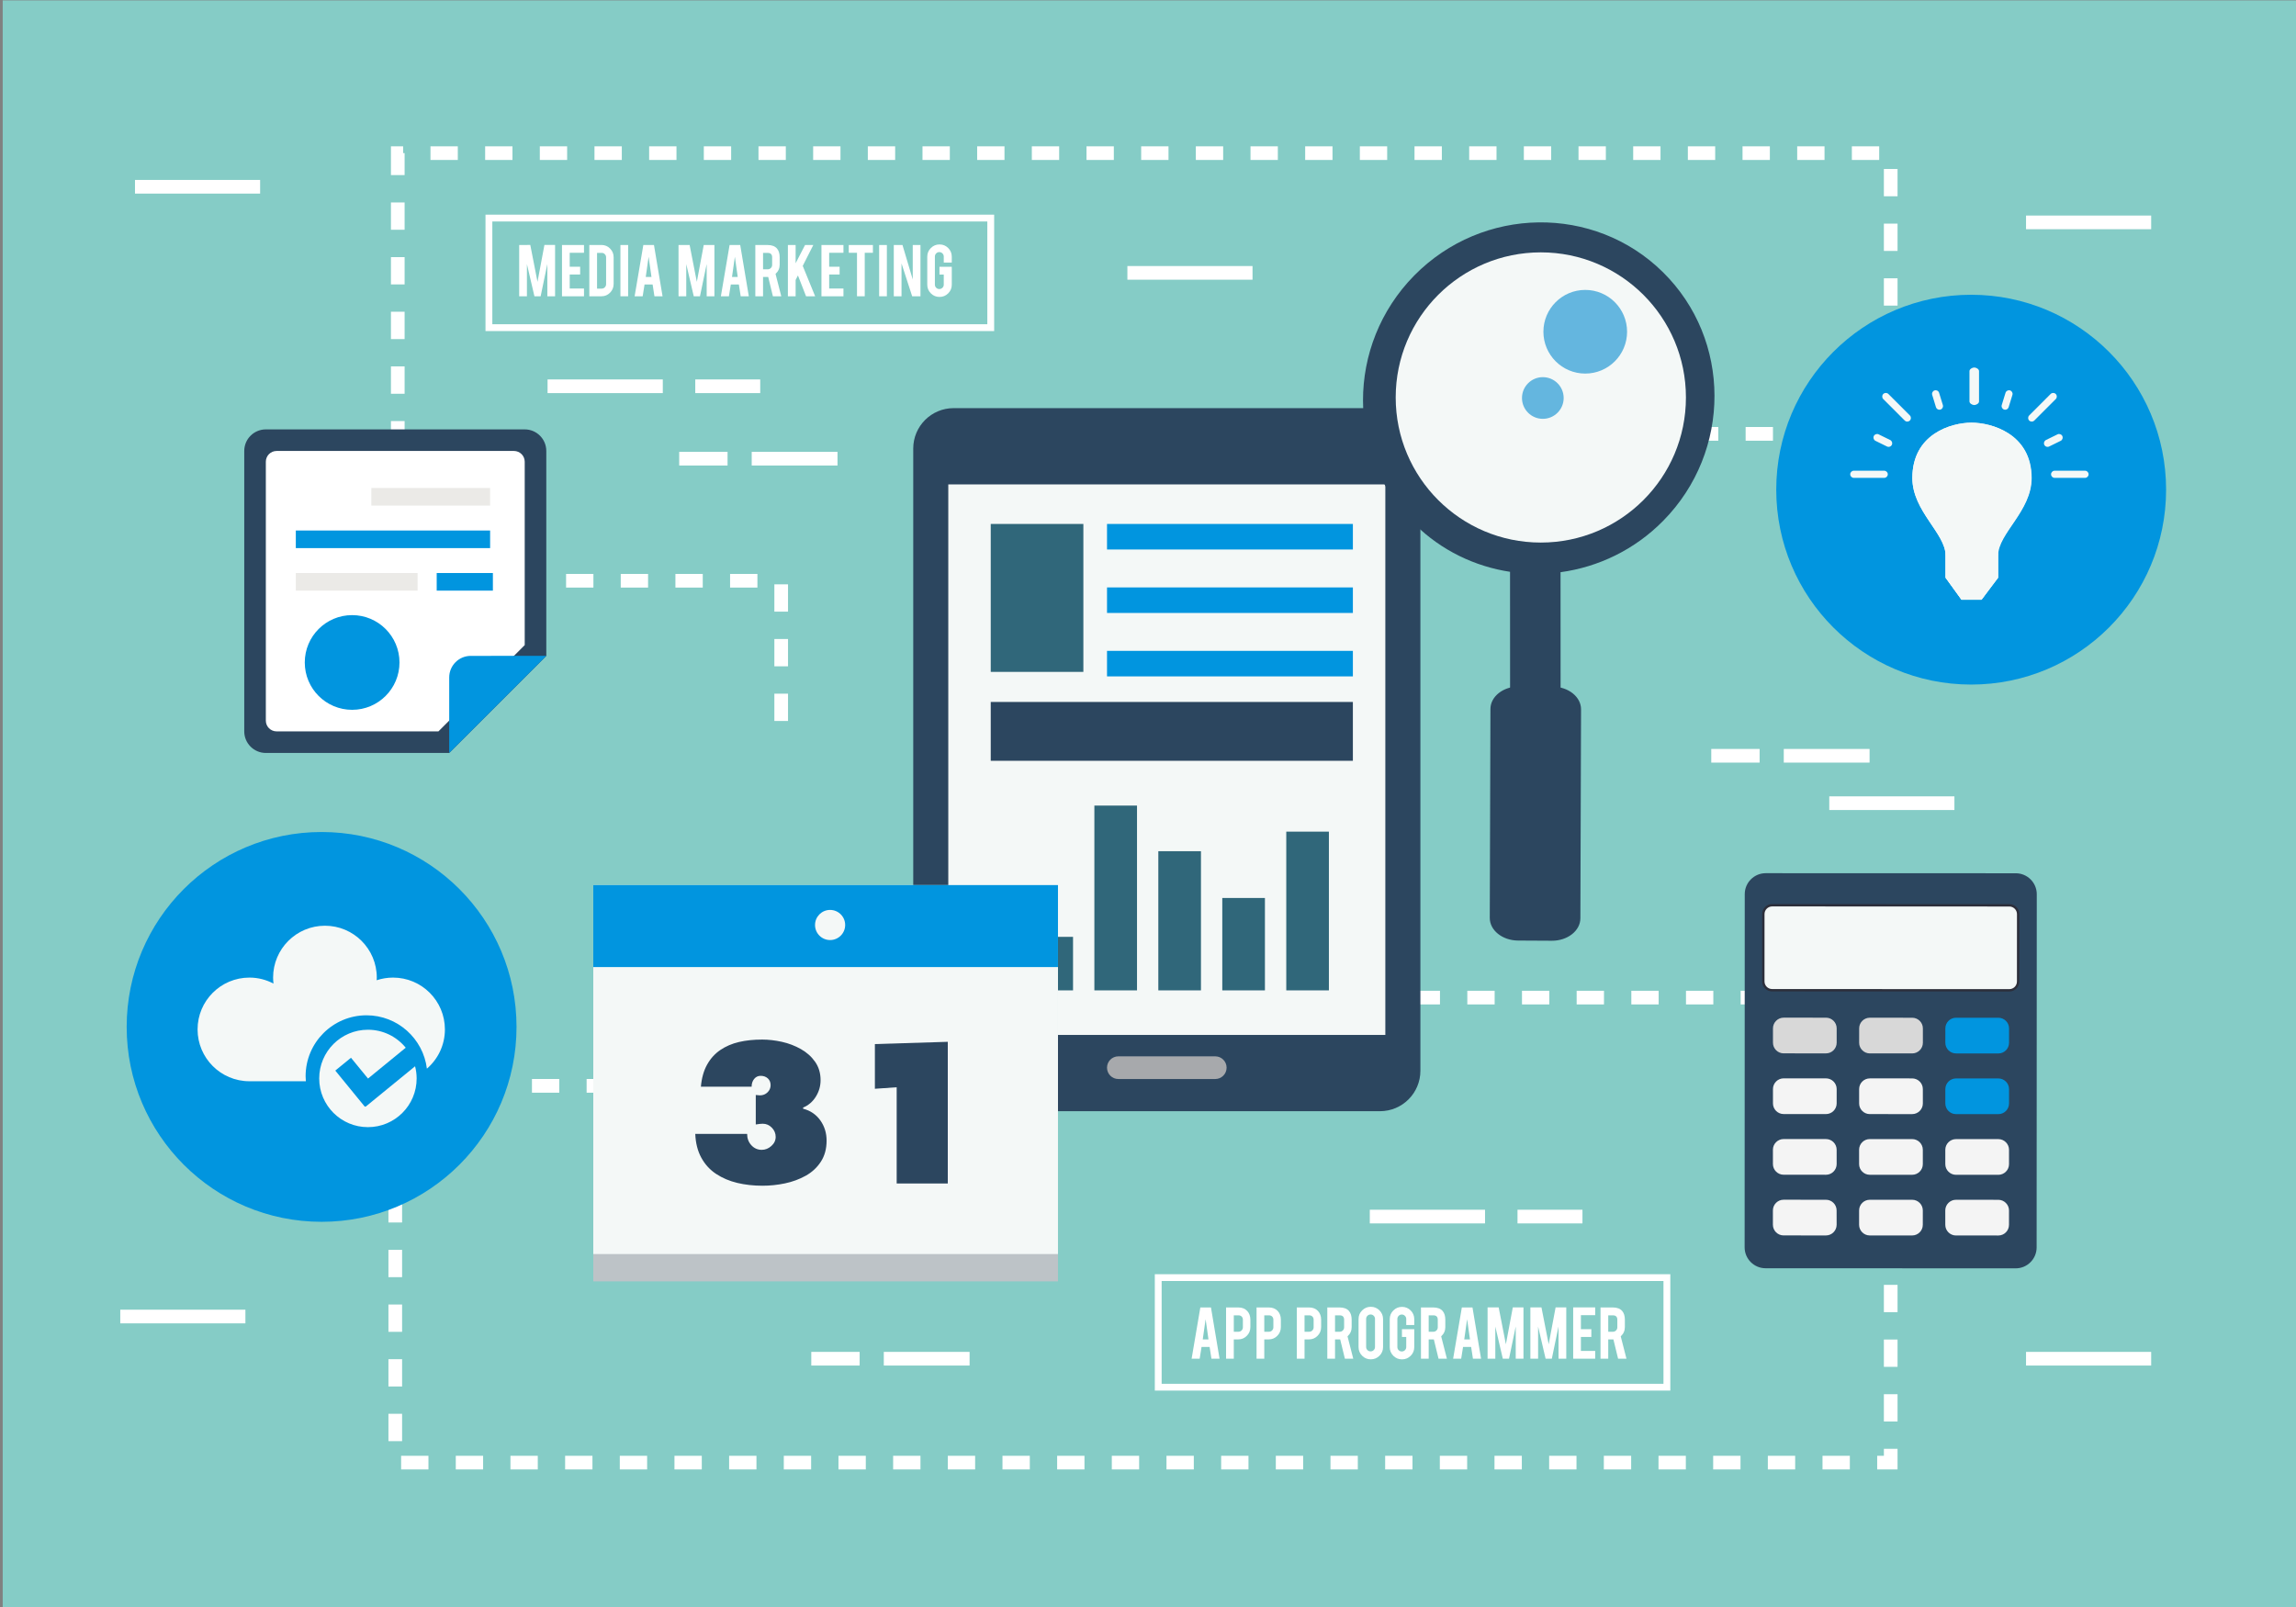<?xml version="1.0" encoding="utf-8"?>
<!-- Generator: Adobe Illustrator 16.0.0, SVG Export Plug-In . SVG Version: 6.00 Build 0)  -->
<!DOCTYPE svg PUBLIC "-//W3C//DTD SVG 1.1//EN" "http://www.w3.org/Graphics/SVG/1.1/DTD/svg11.dtd">
<svg version="1.1" id="Layer_1" xmlns="http://www.w3.org/2000/svg" xmlns:xlink="http://www.w3.org/1999/xlink" x="0px" y="0px"
	 width="335.986px" height="235.19px" viewBox="0 0 335.986 235.19" enable-background="new 0 0 335.986 235.19"
	 xml:space="preserve">
<rect x="0" y="0" width="335.986" height="235.19" fill="#808080" stroke="none"/>
<g>
	<g>
		<g>
			<rect x="0.396" y="0.054" fill="#85CCC6" width="335.986" height="235.19"/>
		</g>
	</g>
</g>
<g>
	<g>
		<g>
			<rect x="110.002" y="66.13" fill="#FFFFFF" width="12.555" height="2"/>
		</g>
	</g>
	<g>
		<rect x="99.391" y="66.13" fill="#FFFFFF" width="7.076" height="2"/>
	</g>
</g>
<g>
	<g>
		<g>
			<rect x="129.331" y="197.853" fill="#FFFFFF" width="12.554" height="2"/>
		</g>
	</g>
	<g>
		<rect x="118.719" y="197.853" fill="#FFFFFF" width="7.077" height="2"/>
	</g>
</g>
<g>
	<g>
		<g>
			<rect x="261.029" y="109.611" fill="#FFFFFF" width="12.555" height="2"/>
		</g>
	</g>
	<g>
		<rect x="250.418" y="109.611" fill="#FFFFFF" width="7.076" height="2"/>
	</g>
</g>
<g>
	<g>
		<g>
			<rect x="80.128" y="55.532" fill="#FFFFFF" width="16.863" height="2"/>
		</g>
	</g>
	<g>
		<rect x="101.742" y="55.532" fill="#FFFFFF" width="9.505" height="2"/>
	</g>
</g>
<g>
	<g>
		<g>
			<rect x="200.451" y="177.049" fill="#FFFFFF" width="16.863" height="2"/>
		</g>
	</g>
	<g>
		<rect x="222.066" y="177.049" fill="#FFFFFF" width="9.504" height="2"/>
	</g>
</g>
<g>
	<path fill="#FFFFFF" d="M77.106,43.361h-1.131v-7.509H77.6l1.055,5.394l1.012-5.394h1.561v7.509h-1.132v-4.719l-0.981,4.719h-0.91
		l-1.097-4.706V43.361z"/>
	<path fill="#FFFFFF" d="M82.239,43.361v-7.509h3.221v1.138h-2.09v2.048h1.527v1.138H83.37v2.048h2.09v1.138H82.239z"/>
	<path fill="#FFFFFF" d="M89.795,41.565c0,0.494-0.174,0.918-0.521,1.269c-0.347,0.352-0.767,0.527-1.257,0.527h-1.778v-7.509h1.778
		c0.494,0,0.915,0.176,1.26,0.527c0.346,0.351,0.519,0.771,0.519,1.263V41.565z M87.369,42.241h0.683
		c0.18,0,0.332-0.064,0.455-0.194c0.124-0.13,0.187-0.282,0.187-0.458v-3.928c0-0.18-0.063-0.334-0.189-0.461
		c-0.125-0.128-0.276-0.192-0.452-0.192h-0.683V42.241z"/>
	<path fill="#FFFFFF" d="M91.92,43.361h-1.131v-7.503h1.131V43.361z"/>
	<path fill="#FFFFFF" d="M94.32,41.637l-0.275,1.725h-1.178l1.275-7.503h1.557l1.257,7.503h-1.189l-0.265-1.725H94.32z
		 M94.915,37.577l-0.42,2.958h0.839L94.915,37.577z"/>
	<path fill="#FFFFFF" d="M100.423,43.361h-1.131v-7.509h1.624l1.055,5.394l1.012-5.394h1.561v7.509h-1.132v-4.719l-0.981,4.719
		h-0.91l-1.097-4.706V43.361z"/>
	<path fill="#FFFFFF" d="M106.942,41.637l-0.275,1.725h-1.178l1.275-7.503h1.557l1.257,7.503h-1.189l-0.265-1.725H106.942z
		 M107.537,37.577l-0.42,2.958h0.839L107.537,37.577z"/>
	<path fill="#FFFFFF" d="M112.315,35.858c0.631,0,1.094,0.174,1.389,0.521c0.26,0.303,0.39,0.727,0.39,1.269v1.09
		c0,0.531-0.202,0.98-0.604,1.348l0.838,3.275h-1.224l-0.687-2.826c-0.032,0-0.065,0-0.102,0h-0.653v2.826h-1.131v-7.503H112.315z
		 M112.992,37.667c0-0.436-0.216-0.653-0.647-0.653h-0.683v2.401h0.683c0.18,0,0.333-0.063,0.459-0.191
		c0.125-0.128,0.188-0.281,0.188-0.461V37.667z"/>
	<path fill="#FFFFFF" d="M116.428,40.981v2.38h-1.131v-7.509h1.131v2.677l1.384-2.677h1.206l-1.549,3.062l1.816,4.446h-1.33
		l-1.188-3.049L116.428,40.981z"/>
	<path fill="#FFFFFF" d="M120.207,43.361v-7.509h3.221v1.138h-2.09v2.048h1.527v1.138h-1.527v2.048h2.09v1.138H120.207z"/>
	<path fill="#FFFFFF" d="M125.41,36.996h-1.203v-1.138h3.532v1.138h-1.197v6.365h-1.132V36.996z"/>
	<path fill="#FFFFFF" d="M129.781,43.361h-1.131v-7.503h1.131V43.361z"/>
	<path fill="#FFFFFF" d="M132.064,35.853l1.502,5.046v-5.046h1.131v7.509h-1.215l-1.558-4.809v4.809h-1.131v-7.509H132.064z"/>
	<path fill="#FFFFFF" d="M137.487,43.457c-0.499,0-0.923-0.176-1.272-0.526c-0.35-0.352-0.523-0.772-0.523-1.264v-4.096
		c0-0.499,0.175-0.924,0.526-1.272c0.352-0.35,0.774-0.524,1.27-0.524c0.499,0,0.922,0.176,1.27,0.527s0.521,0.774,0.521,1.27v0.856
		h-1.173v-0.881c0-0.18-0.064-0.333-0.192-0.461c-0.127-0.128-0.281-0.191-0.461-0.191s-0.332,0.063-0.458,0.191
		s-0.188,0.281-0.188,0.461v4.107c0,0.18,0.062,0.333,0.188,0.459c0.126,0.125,0.278,0.188,0.458,0.188s0.334-0.062,0.461-0.188
		c0.128-0.125,0.192-0.277,0.192-0.457v-1.475h-0.629v-1.138h1.802v2.623c0,0.499-0.176,0.922-0.526,1.27
		C138.399,43.283,137.979,43.457,137.487,43.457z"/>
</g>
<g>
	<path fill="#FFFFFF" d="M175.829,197.128l-0.275,1.725h-1.178l1.275-7.503h1.557l1.257,7.503h-1.189l-0.265-1.725H175.829z
		 M176.424,193.068l-0.42,2.958h0.839L176.424,193.068z"/>
	<path fill="#FFFFFF" d="M181.202,191.35c0.551,0,0.99,0.174,1.317,0.521c0.303,0.331,0.455,0.754,0.455,1.269v1.09
		c0,0.495-0.173,0.919-0.519,1.27c-0.345,0.352-0.763,0.527-1.254,0.527h-0.653v2.826h-1.131v-7.503H181.202z M181.879,193.158
		c0-0.195-0.06-0.354-0.177-0.474c-0.118-0.119-0.274-0.18-0.471-0.18h-0.683v2.401h0.683c0.18,0,0.333-0.063,0.459-0.191
		c0.125-0.128,0.188-0.281,0.188-0.461V193.158z"/>
	<path fill="#FFFFFF" d="M185.663,191.35c0.551,0,0.99,0.174,1.317,0.521c0.303,0.331,0.455,0.754,0.455,1.269v1.09
		c0,0.495-0.173,0.919-0.519,1.27c-0.345,0.352-0.763,0.527-1.254,0.527h-0.653v2.826h-1.131v-7.503H185.663z M186.34,193.158
		c0-0.195-0.06-0.354-0.177-0.474c-0.118-0.119-0.274-0.18-0.471-0.18h-0.683v2.401h0.683c0.18,0,0.333-0.063,0.459-0.191
		c0.125-0.128,0.188-0.281,0.188-0.461V193.158z"/>
	<path fill="#FFFFFF" d="M191.555,191.35c0.551,0,0.99,0.174,1.317,0.521c0.303,0.331,0.455,0.754,0.455,1.269v1.09
		c0,0.495-0.173,0.919-0.519,1.27c-0.345,0.352-0.763,0.527-1.254,0.527h-0.653v2.826h-1.131v-7.503H191.555z M192.231,193.158
		c0-0.195-0.06-0.354-0.177-0.474c-0.118-0.119-0.274-0.18-0.471-0.18h-0.683v2.401h0.683c0.18,0,0.333-0.063,0.459-0.191
		c0.125-0.128,0.188-0.281,0.188-0.461V193.158z"/>
	<path fill="#FFFFFF" d="M196.016,191.35c0.631,0,1.094,0.174,1.389,0.521c0.26,0.303,0.39,0.727,0.39,1.269v1.09
		c0,0.531-0.202,0.98-0.604,1.348l0.838,3.275h-1.224l-0.687-2.826c-0.032,0-0.065,0-0.102,0h-0.653v2.826h-1.131v-7.503H196.016z
		 M196.692,193.158c0-0.436-0.216-0.653-0.647-0.653h-0.683v2.401h0.683c0.18,0,0.333-0.063,0.459-0.191
		c0.125-0.128,0.188-0.281,0.188-0.461V193.158z"/>
	<path fill="#FFFFFF" d="M200.596,191.254c0.499,0,0.923,0.176,1.272,0.527c0.35,0.351,0.523,0.774,0.523,1.269v4.096
		c0,0.5-0.176,0.924-0.526,1.272c-0.352,0.35-0.774,0.524-1.27,0.524c-0.499,0-0.922-0.176-1.27-0.527
		c-0.348-0.351-0.521-0.774-0.521-1.27v-4.096c0-0.498,0.175-0.923,0.526-1.272C199.684,191.429,200.104,191.254,200.596,191.254z
		 M201.212,193.026c0-0.18-0.062-0.332-0.188-0.458c-0.125-0.126-0.278-0.188-0.458-0.188s-0.333,0.062-0.461,0.188
		s-0.191,0.278-0.191,0.458v4.107c0,0.18,0.063,0.333,0.191,0.458c0.128,0.126,0.281,0.188,0.461,0.188s0.333-0.062,0.458-0.188
		c0.126-0.125,0.188-0.278,0.188-0.458V193.026z"/>
	<path fill="#FFFFFF" d="M205.164,198.948c-0.499,0-0.923-0.176-1.272-0.526c-0.35-0.352-0.523-0.772-0.523-1.264v-4.096
		c0-0.499,0.175-0.924,0.526-1.272c0.352-0.35,0.774-0.524,1.27-0.524c0.499,0,0.922,0.176,1.27,0.527s0.521,0.774,0.521,1.27v0.856
		h-1.173v-0.881c0-0.18-0.064-0.333-0.192-0.461c-0.127-0.128-0.281-0.191-0.461-0.191s-0.332,0.063-0.458,0.191
		s-0.188,0.281-0.188,0.461v4.107c0,0.18,0.062,0.333,0.188,0.459c0.126,0.125,0.278,0.188,0.458,0.188s0.334-0.062,0.461-0.188
		c0.128-0.125,0.192-0.277,0.192-0.457v-1.475h-0.629v-1.138h1.802v2.623c0,0.499-0.176,0.922-0.526,1.27
		C206.076,198.774,205.655,198.948,205.164,198.948z"/>
	<path fill="#FFFFFF" d="M209.721,191.35c0.631,0,1.094,0.174,1.389,0.521c0.26,0.303,0.39,0.727,0.39,1.269v1.09
		c0,0.531-0.202,0.98-0.604,1.348l0.838,3.275h-1.224l-0.687-2.826c-0.032,0-0.065,0-0.102,0h-0.653v2.826h-1.131v-7.503H209.721z
		 M210.397,193.158c0-0.436-0.216-0.653-0.647-0.653h-0.683v2.401h0.683c0.18,0,0.333-0.063,0.459-0.191
		c0.125-0.128,0.188-0.281,0.188-0.461V193.158z"/>
	<path fill="#FFFFFF" d="M214.097,197.128l-0.275,1.725h-1.178l1.275-7.503h1.557l1.257,7.503h-1.189l-0.265-1.725H214.097z
		 M214.691,193.068l-0.42,2.958h0.839L214.691,193.068z"/>
	<path fill="#FFFFFF" d="M218.816,198.853h-1.131v-7.509h1.624l1.055,5.394l1.012-5.394h1.561v7.509h-1.132v-4.719l-0.981,4.719
		h-0.91l-1.097-4.706V198.853z"/>
	<path fill="#FFFFFF" d="M225.079,198.853h-1.131v-7.509h1.624l1.055,5.394l1.012-5.394h1.561v7.509h-1.132v-4.719l-0.981,4.719
		h-0.91l-1.097-4.706V198.853z"/>
	<path fill="#FFFFFF" d="M230.212,198.853v-7.509h3.221v1.138h-2.09v2.048h1.527v1.138h-1.527v2.048h2.09v1.138H230.212z"/>
	<path fill="#FFFFFF" d="M235.996,191.35c0.631,0,1.094,0.174,1.389,0.521c0.26,0.303,0.39,0.727,0.39,1.269v1.09
		c0,0.531-0.202,0.98-0.604,1.348l0.838,3.275h-1.224l-0.687-2.826c-0.032,0-0.065,0-0.102,0h-0.653v2.826h-1.131v-7.503H235.996z
		 M236.673,193.158c0-0.436-0.216-0.653-0.647-0.653h-0.683v2.401h0.683c0.18,0,0.333-0.063,0.459-0.191
		c0.125-0.128,0.188-0.281,0.188-0.461V193.158z"/>
</g>
<g>
	<path fill="#FFFFFF" d="M145.48,48.453H71.045V31.416h74.436V48.453z M72.045,47.453h72.436V32.416H72.045V47.453z"/>
</g>
<g>
	<path fill="#FFFFFF" d="M244.426,203.519H168.99v-17.037h75.436V203.519z M169.99,202.519h73.436v-15.037H169.99V202.519z"/>
</g>
<g>
	<path fill="#FFFFFF" d="M277.678,215.062h-2.98v-2h0.98v-1.02h2V215.062z M270.697,215.062h-4v-2h4V215.062z M262.697,215.062h-4
		v-2h4V215.062z M254.697,215.062h-4v-2h4V215.062z M246.697,215.062h-4v-2h4V215.062z M238.697,215.062h-4v-2h4V215.062z
		 M230.697,215.062h-4v-2h4V215.062z M222.697,215.062h-4v-2h4V215.062z M214.697,215.062h-4v-2h4V215.062z M206.697,215.062h-4v-2
		h4V215.062z M198.697,215.062h-4v-2h4V215.062z M190.697,215.062h-4v-2h4V215.062z M182.697,215.062h-4v-2h4V215.062z
		 M174.697,215.062h-4v-2h4V215.062z M166.697,215.062h-4v-2h4V215.062z M158.697,215.062h-4v-2h4V215.062z M150.697,215.062h-4v-2
		h4V215.062z M142.697,215.062h-4v-2h4V215.062z M134.697,215.062h-4v-2h4V215.062z M126.697,215.062h-4v-2h4V215.062z
		 M118.697,215.062h-4v-2h4V215.062z M110.697,215.062h-4v-2h4V215.062z M102.697,215.062h-4v-2h4V215.062z M94.697,215.062h-4v-2h4
		V215.062z M86.697,215.062h-4v-2h4V215.062z M78.697,215.062h-4v-2h4V215.062z M70.697,215.062h-4v-2h4V215.062z M62.697,215.062
		h-4v-2h4V215.062z M58.842,210.917h-2v-4h2V210.917z M277.678,208.042h-2v-4h2V208.042z M58.842,202.917h-2v-4h2V202.917z
		 M277.678,200.042h-2v-4h2V200.042z M58.842,194.917h-2v-4h2V194.917z M277.678,192.042h-2v-4h2V192.042z M58.842,186.917h-2v-4h2
		V186.917z M277.678,184.042h-2v-4h2V184.042z M58.842,178.917h-2v-4h2V178.917z M277.678,176.042h-2v-4h2V176.042z M58.842,170.917
		h-2v-4h2V170.917z M277.678,168.042h-2v-4h2V168.042z M58.842,162.917h-2v-3.999h2.001L58.842,162.917z M277.678,160.042h-2v-4h2
		V160.042z M145.843,159.918h-4v-2h4V159.918z M137.843,159.918h-4v-2h4V159.918z M129.843,159.918h-4v-2h4V159.918z
		 M121.843,159.918h-4v-2h4V159.918z M113.843,159.918h-4v-2h4V159.918z M105.843,159.918h-4v-2h4V159.918z M97.843,159.918h-4v-2h4
		V159.918z M89.843,159.918h-4v-2h4V159.918z M81.843,159.918h-4v-2h4V159.918z M73.843,159.918h-4v-2h4V159.918z M65.843,159.918
		h-4v-2h4V159.918z M277.678,152.042h-2v-4h2V152.042z M274.72,147h-4v-2h4V147z M266.72,147h-4v-2h4V147z M258.72,147h-4v-2h4V147z
		 M250.72,147h-4v-2h4V147z M242.72,147h-4v-2h4V147z M234.72,147h-4v-2h4V147z M226.72,147h-4v-2h4V147z M218.72,147h-4v-2h4V147z
		 M210.72,147h-4v-2h4V147z M202.72,147h-1.384v-4.616h2V146h-0.616V147z M203.336,138.384h-2v-4h2V138.384z M203.336,130.384h-2v-4
		h2V130.384z M203.336,122.384h-2v-4h2V122.384z M203.336,114.384h-2v-4h2V114.384z M203.336,106.384h-2v-4h2V106.384z
		 M115.316,105.519h-2v-4h2V105.519z M203.336,98.384h-2v-4h2V98.384z M115.316,97.519h-2v-4h2V97.519z M203.336,90.384h-2v-4h2
		V90.384z M115.316,89.519h-2v-4h2V89.519z M110.837,85.998h-4v-2h4V85.998z M102.837,85.998h-4v-2h4V85.998z M94.837,85.998h-4v-2
		h4V85.998z M86.837,85.998h-4v-2h4V85.998z M78.837,85.998h-4v-2h4V85.998z M70.837,85.998h-4v-2h4V85.998z M62.837,85.998h-4v-2h4
		V85.998z M203.336,82.384h-2v-4h2V82.384z M59.209,81.626h-2v-4h2V81.626z M203.336,74.384h-2v-4h2V74.384z M59.209,73.626h-2v-4h2
		V73.626z M203.336,66.384h-2v-3.888h2.112v2h-0.112V66.384z M59.209,65.626h-2v-4h2V65.626z M275.448,64.496h-4v-2h4V64.496z
		 M267.448,64.496h-4v-2h4V64.496z M259.448,64.496h-4v-2h4V64.496z M251.448,64.496h-4v-2h4V64.496z M243.448,64.496h-4v-2h4
		V64.496z M235.448,64.496h-4v-2h4V64.496z M227.448,64.496h-4v-2h4V64.496z M219.448,64.496h-4v-2h4V64.496z M211.448,64.496h-4v-2
		h4V64.496z M277.678,60.726h-2v-4h2V60.726z M59.209,57.626h-2v-4h2V57.626z M277.678,52.726h-2v-4h2V52.726z M59.209,49.626h-2v-4
		h2V49.626z M277.678,44.726h-2v-4h2V44.726z M59.209,41.626h-2v-4h2V41.626z M277.678,36.726h-2v-4h2V36.726z M59.209,33.626h-2v-4
		h2V33.626z M277.678,28.726h-2v-4h2V28.726z M59.209,25.626h-2V21.41h1.784v1h0.216V25.626z M274.993,23.41h-4v-2h4V23.41z
		 M266.993,23.41h-4v-2h4V23.41z M258.993,23.41h-4v-2h4V23.41z M250.993,23.41h-4v-2h4V23.41z M242.993,23.41h-4v-2h4V23.41z
		 M234.993,23.41h-4v-2h4V23.41z M226.993,23.41h-4v-2h4V23.41z M218.993,23.41h-4v-2h4V23.41z M210.993,23.41h-4v-2h4V23.41z
		 M202.993,23.41h-4v-2h4V23.41z M194.993,23.41h-4v-2h4V23.41z M186.993,23.41h-4v-2h4V23.41z M178.993,23.41h-4v-2h4V23.41z
		 M170.993,23.41h-4v-2h4V23.41z M162.993,23.41h-4v-2h4V23.41z M154.993,23.41h-4v-2h4V23.41z M146.993,23.41h-4v-2h4V23.41z
		 M138.993,23.41h-4v-2h4V23.41z M130.993,23.41h-4v-2h4V23.41z M122.993,23.41h-4v-2h4V23.41z M114.993,23.41h-4v-2h4V23.41z
		 M106.993,23.41h-4v-2h4V23.41z M98.993,23.41h-4v-2h4V23.41z M90.993,23.41h-4v-2h4V23.41z M82.993,23.41h-4v-2h4V23.41z
		 M74.993,23.41h-4v-2h4V23.41z M66.993,23.41h-4v-2h4V23.41z"/>
</g>
<g opacity="0.25">
	<line fill="#64798A" x1="170.745" y1="148.292" x2="146.32" y2="148.292"/>
</g>
<g>
	<path fill="#2C465F" d="M207.854,156.712c0,3.269-2.65,5.916-5.915,5.916h-62.384c-3.268,0-5.916-2.647-5.916-5.916V65.648
		c0-3.271,2.648-5.917,5.916-5.917h62.384c3.265,0,5.915,2.646,5.915,5.917V156.712z"/>
</g>
<g>
	<rect x="138.768" y="70.895" fill="#F4F8F7" width="63.955" height="80.57"/>
</g>
<g>
	<path fill="#A7A9AC" d="M179.496,156.259c0,0.916-0.744,1.659-1.66,1.659h-14.181c-0.917,0-1.659-0.743-1.659-1.659l0,0
		c0-0.917,0.742-1.66,1.659-1.66h14.181C178.752,154.599,179.496,155.342,179.496,156.259L179.496,156.259z"/>
</g>
<g>
	<rect x="144.98" y="76.682" fill="#30677A" width="13.555" height="21.651"/>
</g>
<g>
	<rect x="161.996" y="76.682" fill="#0195DF" width="35.979" height="3.739"/>
</g>
<g>
	<rect x="161.996" y="85.972" fill="#0195DF" width="35.979" height="3.736"/>
</g>
<g>
	<rect x="161.996" y="95.256" fill="#0195DF" width="35.979" height="3.736"/>
</g>
<g>
	<rect x="144.98" y="102.734" fill="#2C465F" width="52.994" height="8.611"/>
</g>
<g>
	<g>
		<rect x="150.782" y="137.111" fill="#30677A" width="6.241" height="7.833"/>
	</g>
	<g>
		<rect x="160.145" y="117.9" fill="#30677A" width="6.24" height="27.044"/>
	</g>
	<g>
		<rect x="169.504" y="124.577" fill="#30677A" width="6.239" height="20.367"/>
	</g>
	<g>
		<rect x="178.864" y="131.422" fill="#30677A" width="6.239" height="13.522"/>
	</g>
	<g>
		<rect x="188.227" y="121.713" fill="#30677A" width="6.238" height="23.231"/>
	</g>
</g>
<g>
	<g>
		<path fill="#2C465F" d="M231.266,134.397c-0.008,1.824-1.879,3.295-4.176,3.284l-4.938-0.027
			c-2.301-0.012-4.154-1.499-4.146-3.323l0.097-30.577c0.01-1.824,1.879-3.294,4.178-3.282l4.939,0.025
			c2.299,0.012,4.152,1.501,4.144,3.326L231.266,134.397z"/>
	</g>
	<g id="XMLID_28_">
		<g>
			<path fill="#2C465F" d="M206.953,40.323c-10.018,10.171-9.992,26.494,0.056,36.388c3.94,3.882,8.848,6.199,13.962,6.976
				l0.021,49.896c0,1.029,0.422,1.962,1.102,2.631c0.668,0.659,1.584,1.063,2.596,1.062c2.043-0.004,3.695-1.657,3.695-3.699
				l-0.023-49.832c5.502-0.751,10.824-3.26,15.032-7.533c10.017-10.171,9.991-26.495-0.058-36.39
				C233.289,29.928,216.969,30.152,206.953,40.323z M211.633,44.932c7.475-7.589,19.627-7.781,27.094-0.429
				c7.467,7.352,7.459,19.509-0.016,27.099c-7.473,7.588-19.627,7.78-27.093,0.428C204.154,64.678,204.158,52.523,211.633,44.932z"
				/>
		</g>
	</g>
	<g>
		<circle fill="#F4F8F7" cx="225.476" cy="58.17" r="21.236"/>
	</g>
	<g>
		<circle fill="#64B6DF" cx="231.977" cy="48.552" r="6.122"/>
	</g>
	<g>
		<circle fill="#64B6DF" cx="225.77" cy="58.248" r="3.05"/>
	</g>
</g>
<g>
	<g>
		<rect x="86.819" y="131.534" fill="#BDC3C7" width="68" height="56"/>
	</g>
	<g>
		<rect x="86.819" y="129.534" fill="#F4F8F7" width="68" height="54"/>
	</g>
	<g>
		<rect x="86.819" y="129.534" fill="#0195DF" width="68" height="12"/>
	</g>
	<g>
		<circle fill="#F4F8F7" cx="121.473" cy="135.375" r="2.205"/>
	</g>
</g>
<g>
	<g>
		<g>
			<g>
				<path fill="#2C465F" d="M258.385,127.795c-1.689-0.002-3.066,1.373-3.066,3.062l-0.018,51.691
					c-0.002,1.69,1.373,3.065,3.062,3.066l36.604,0.013c1.69,0,3.064-1.374,3.064-3.063l0.021-51.692
					c0-1.69-1.375-3.063-3.063-3.066L258.385,127.795z"/>
			</g>
		</g>
	</g>
</g>
<g>
	<g>
		<g>
			<path fill="#D8D8D8" d="M267.209,154.166l-6.201-0.003c-0.857-0.001-1.561-0.703-1.559-1.56v-2.103
				c0.002-0.857,0.703-1.561,1.559-1.561l6.203,0.002c0.859,0.003,1.562,0.703,1.559,1.562v2.099
				C268.77,153.464,268.066,154.167,267.209,154.166z"/>
		</g>
		<g>
			<path fill="#D8D8D8" d="M279.824,154.172l-6.205-0.001c-0.857-0.003-1.561-0.706-1.559-1.563l0.002-2.102
				c0-0.86,0.701-1.56,1.559-1.561l6.203,0.005c0.859,0,1.561,0.7,1.561,1.557v2.105C281.385,153.47,280.68,154.172,279.824,154.172
				z"/>
		</g>
		<g>
			<path fill="#0195DF" d="M292.438,154.176l-6.205-0.003c-0.859,0-1.561-0.703-1.561-1.56l0.002-2.104
				c0-0.856,0.702-1.559,1.562-1.559l6.198,0.001c0.86,0.001,1.562,0.703,1.562,1.561v2.102
				C293.994,153.475,293.295,154.176,292.438,154.176z"/>
		</g>
	</g>
	<g>
		<g>
			<path fill="#F4F4F4" d="M267.209,163.048l-6.207-0.003c-0.855,0-1.555-0.702-1.555-1.56v-2.103c0-0.858,0.703-1.561,1.561-1.561
				l6.201,0.002c0.857,0,1.561,0.701,1.561,1.562l-0.002,2.104C268.768,162.348,268.064,163.047,267.209,163.048z"/>
		</g>
		<g>
			<path fill="#F4F4F4" d="M279.819,163.053l-6.204-0.002c-0.856-0.001-1.559-0.702-1.557-1.561v-2.102
				c0-0.859,0.7-1.561,1.561-1.561l6.203,0.001c0.855,0.002,1.56,0.703,1.558,1.562l0.002,2.101
				C281.382,162.351,280.678,163.053,279.819,163.053z"/>
		</g>
		<g>
			<path fill="#0195DF" d="M292.434,163.056l-6.204-0.001c-0.855,0-1.559-0.703-1.559-1.562l0.002-2.101
				c0-0.858,0.703-1.559,1.56-1.559h6.199c0.859,0.001,1.562,0.703,1.562,1.562v2.104
				C293.992,162.355,293.29,163.058,292.434,163.056z"/>
		</g>
	</g>
	<g>
		<g>
			<path fill="#F4F4F4" d="M267.205,171.931l-6.203-0.005c-0.857,0.001-1.561-0.702-1.561-1.562v-2.099
				c0-0.86,0.705-1.562,1.564-1.562l6.201,0.002c0.857,0.001,1.559,0.704,1.559,1.564l0.002,2.099
				C268.766,171.229,268.062,171.931,267.205,171.931z"/>
		</g>
		<g>
			<path fill="#F4F4F4" d="M279.816,171.934l-6.205-0.002c-0.855,0-1.559-0.702-1.559-1.561v-2.102c0-0.858,0.703-1.562,1.562-1.56
				l6.204,0.001c0.858,0.001,1.559,0.703,1.559,1.56v2.104C281.378,171.233,280.676,171.934,279.816,171.934z"/>
		</g>
		<g>
			<path fill="#F4F4F4" d="M292.429,171.938l-6.202-0.001c-0.858,0-1.56-0.702-1.56-1.562l0.001-2.103
				c-0.001-0.856,0.703-1.56,1.562-1.559h6.202c0.858,0,1.561,0.707,1.559,1.563v2.103
				C293.992,171.235,293.287,171.938,292.429,171.938z"/>
		</g>
	</g>
	<g>
		<g>
			<path fill="#F4F4F4" d="M267.201,180.812L261,180.808c-0.859,0.001-1.562-0.702-1.562-1.56v-2.102
				c0.002-0.86,0.705-1.563,1.562-1.562l6.201,0.005c0.861-0.001,1.559,0.702,1.559,1.559l0.004,2.103
				C268.76,180.109,268.059,180.812,267.201,180.812z"/>
		</g>
		<g>
			<path fill="#F4F4F4" d="M279.812,180.814l-6.2-0.001c-0.858,0-1.561-0.702-1.561-1.562l0.002-2.1c0-0.86,0.701-1.561,1.562-1.561
				h6.205c0.853,0,1.556,0.703,1.556,1.561l-0.003,2.103C281.375,180.113,280.672,180.817,279.812,180.814z"/>
		</g>
		<g>
			<path fill="#F4F4F4" d="M292.426,180.819l-6.202-0.001c-0.857-0.001-1.561-0.705-1.559-1.562l-0.002-2.104
				c0-0.857,0.703-1.561,1.563-1.56l6.202,0.004c0.858,0.001,1.562,0.704,1.562,1.561l-0.003,2.103
				C293.987,180.119,293.287,180.822,292.426,180.819z"/>
		</g>
	</g>
</g>
<g>
	<g>
		<path fill="#2C2E3A" d="M294.041,145.107l-34.723-0.012c-0.801,0-1.455-0.655-1.455-1.455l0.002-9.873
			c0.002-0.799,0.654-1.453,1.457-1.453l34.727,0.013c0.799,0,1.451,0.654,1.453,1.454l-0.004,9.872
			C295.498,144.454,294.842,145.108,294.041,145.107z"/>
	</g>
	<g>
		<path fill="#F4F8F7" d="M259.332,132.658c-0.617,0-1.121,0.502-1.121,1.121l-0.002,9.852c-0.002,0.619,0.502,1.121,1.12,1.12
			l34.702,0.013c0.618,0.001,1.121-0.502,1.119-1.12l0.006-9.853c0-0.618-0.502-1.119-1.121-1.12L259.332,132.658z"/>
	</g>
</g>
<g>
	<circle fill="#0195DF" cx="288.452" cy="71.664" r="28.525"/>
</g>
<g>
	<g>
		<defs>
			<path id="SVGID_1_" d="M288.5,61.859c-2.92,0-8.655,1.621-8.655,8.098c0,4.864,4.865,8.09,4.865,11.344c0,2.084,0,3.244,0,3.244
				l2.329,3.223h2.924l2.438-3.223c0,0,0-1.674,0-3.244c0-3.237,4.906-6.479,4.906-11.344C297.307,63.48,291.42,61.859,288.5,61.859
				z"/>
		</defs>
		<use xlink:href="#SVGID_1_"  overflow="visible" fill-rule="evenodd" clip-rule="evenodd" fill="#F4F8F7"/>
		<clipPath id="SVGID_2_">
			<use xlink:href="#SVGID_1_"  overflow="visible"/>
		</clipPath>
		<g clip-path="url(#SVGID_2_)">
			<path fill-rule="evenodd" clip-rule="evenodd" fill="#F4F8F7" d="M288.5,61.859c-2.92,0-8.759,1.621-8.759,8.098
				c0,4.864,4.761,8.09,4.761,11.344c0,2.084,0,3.244,0,3.244l2.537,3.237h2.924l2.346-3.237c0,0,0-1.674,0-3.244
				c0-3.237,4.951-6.479,4.951-11.344C297.26,63.48,291.42,61.859,288.5,61.859z"/>
		</g>
		<g clip-path="url(#SVGID_2_)">
			<rect x="283.739" y="80.952" fill-rule="evenodd" clip-rule="evenodd" fill="#F4F8F7" width="8.761" height="7.188"/>
		</g>
	</g>
	<g>
		<g>
			<path fill="#F4F8F7" d="M288.904,59.28c-0.291,0-0.701-0.236-0.701-0.528v-4.439c0-0.293,0.41-0.528,0.701-0.528
				c0.293,0,0.699,0.235,0.699,0.528v4.439C289.604,59.044,289.197,59.28,288.904,59.28z"/>
		</g>
		<g>
			<path fill="#F4F8F7" d="M297.314,61.703c-0.133,0-0.27-0.053-0.37-0.156c-0.208-0.206-0.208-0.54,0-0.746l3.137-3.141
				c0.206-0.205,0.544-0.205,0.748,0c0.208,0.206,0.208,0.542,0,0.747l-3.14,3.14C297.586,61.65,297.451,61.703,297.314,61.703z"/>
		</g>
		<g>
			<path fill="#F4F8F7" d="M305.111,69.939h-4.441c-0.293,0-0.527-0.232-0.527-0.524c0-0.293,0.234-0.524,0.527-0.524h4.441
				c0.291,0,0.525,0.231,0.525,0.524C305.637,69.707,305.402,69.939,305.111,69.939z"/>
		</g>
		<g>
			<path fill="#F4F8F7" d="M279.105,61.703c-0.137,0-0.27-0.053-0.375-0.156l-3.14-3.14c-0.206-0.205-0.206-0.541,0-0.747
				c0.205-0.205,0.542-0.205,0.747,0l3.142,3.141c0.205,0.206,0.205,0.54,0,0.746C279.375,61.65,279.24,61.703,279.105,61.703z"/>
		</g>
		<g>
			<path fill="#F4F8F7" d="M275.721,69.939h-4.439c-0.293,0-0.529-0.232-0.529-0.524c0-0.293,0.236-0.524,0.529-0.524h4.439
				c0.293,0,0.529,0.231,0.529,0.524C276.25,69.707,276.014,69.939,275.721,69.939z"/>
		</g>
		<g>
			<path fill="#F4F8F7" d="M293.432,59.966c-0.051,0-0.104-0.006-0.155-0.021c-0.278-0.088-0.436-0.383-0.351-0.661l0.553-1.796
				c0.086-0.279,0.383-0.437,0.66-0.35c0.279,0.085,0.438,0.381,0.35,0.659l-0.553,1.796
				C293.867,59.82,293.658,59.966,293.432,59.966z"/>
		</g>
		<g>
			<path fill="#F4F8F7" d="M299.631,65.402c-0.197,0-0.385-0.108-0.475-0.294c-0.129-0.263-0.021-0.578,0.242-0.709l1.686-0.829
				c0.26-0.128,0.578-0.019,0.706,0.24c0.128,0.263,0.021,0.58-0.241,0.709l-1.686,0.829
				C299.789,65.385,299.709,65.402,299.631,65.402z"/>
		</g>
		<g>
			<path fill="#F4F8F7" d="M276.367,65.402c-0.078,0-0.158-0.018-0.232-0.054l-1.685-0.829c-0.263-0.129-0.37-0.446-0.243-0.709
				c0.131-0.259,0.445-0.368,0.709-0.24l1.686,0.829c0.261,0.131,0.369,0.446,0.24,0.709
				C276.75,65.294,276.562,65.402,276.367,65.402z"/>
		</g>
		<g>
			<path fill="#F4F8F7" d="M283.805,59.966c-0.226,0-0.436-0.146-0.506-0.373l-0.549-1.796c-0.088-0.278,0.07-0.574,0.348-0.659
				c0.28-0.087,0.576,0.07,0.661,0.35l0.551,1.796c0.086,0.278-0.07,0.573-0.349,0.661C283.908,59.96,283.855,59.966,283.805,59.966
				z"/>
		</g>
	</g>
</g>
<g>
	<g>
		<circle fill="#0195DF" cx="47.061" cy="150.291" r="28.525"/>
	</g>
</g>
<g>
	<g>
		<path fill="#F4F8F7" d="M53.508,161.964l-0.039-0.047l-0.075,0.064l-4.329-5.297l2.297-1.878l2.492,3.045l5.518-4.515
			c-1.307-1.602-3.296-2.63-5.529-2.63c-3.94,0-7.131,3.19-7.131,7.129s3.19,7.127,7.131,7.127c3.938,0,7.127-3.188,7.127-7.127
			c0-0.617-0.082-1.21-0.23-1.781L53.508,161.964z"/>
	</g>
	<g>
		<path fill="#F4F8F7" d="M57.518,143.074c-0.838,0-1.646,0.139-2.4,0.388c0.008-0.128,0.02-0.257,0.02-0.388
			c0-4.193-3.395-7.591-7.586-7.591c-4.189,0-7.588,3.397-7.588,7.591c0,0.295,0.025,0.586,0.057,0.877
			c-1.053-0.557-2.246-0.877-3.521-0.877c-4.189,0-7.588,3.395-7.588,7.584c0,4.187,3.398,7.587,7.588,7.587
			c0.144,0,3.936,0,8.258,0c-0.021-0.247-0.037-0.489-0.037-0.735c0-4.924,3.988-8.918,8.913-8.918c4.546,0,8.29,3.412,8.837,7.81
			c1.612-1.392,2.635-3.447,2.635-5.743C65.104,146.469,61.709,143.074,57.518,143.074z"/>
	</g>
</g>
<g>
	<rect x="267.688" y="116.549" fill="#FFFFFF" width="18.312" height="2"/>
</g>
<g>
	<rect x="164.977" y="38.935" fill="#FFFFFF" width="18.312" height="2"/>
</g>
<g>
	<rect x="17.6" y="191.678" fill="#FFFFFF" width="18.312" height="2"/>
</g>
<g>
	<rect x="19.754" y="26.334" fill="#FFFFFF" width="18.312" height="2"/>
</g>
<g>
	<rect x="296.481" y="197.853" fill="#FFFFFF" width="18.312" height="2"/>
</g>
<g>
	<rect x="296.481" y="31.546" fill="#FFFFFF" width="18.312" height="2"/>
</g>
<g id="File_2_">
	<g>
		<path fill="#2C465F" d="M76.785,62.842H38.901c-1.744,0-3.158,1.412-3.158,3.157v41.041c0,1.744,1.414,3.157,3.158,3.157h26.833
			l14.208-14.208v-29.99C79.942,64.254,78.528,62.842,76.785,62.842z"/>
	</g>
</g>
<g id="Container_3_">
	<g>
		<path fill="#FFFFFF" d="M75.206,65.999H40.479c-0.873,0-1.578,0.707-1.578,1.577v37.885c0,0.873,0.705,1.579,1.578,1.579h23.678
			l12.628-12.629V67.576C76.785,66.706,76.077,65.999,75.206,65.999z"/>
	</g>
</g>
<g id="Corner_2_">
	<g>
		<path fill="#0195DF" d="M68.893,95.989c-1.744,0-3.158,1.415-3.158,3.158v11.05l14.208-14.208H68.893z"/>
	</g>
</g>
<g id="Elipse_3_">
	<g>
		<circle fill="#0195DF" cx="51.529" cy="96.955" r="6.93"/>
	</g>
</g>
<g>
	<rect x="43.288" y="83.864" fill="#EBEAE7" width="17.82" height="2.577"/>
</g>
<g>
	<rect x="63.905" y="83.864" fill="#0195DF" width="8.222" height="2.577"/>
</g>
<g>
	<rect x="43.288" y="77.641" fill="#0195DF" width="28.434" height="2.577"/>
</g>
<g>
	<rect x="54.339" y="71.418" fill="#EBEAE7" width="17.383" height="2.576"/>
</g>
<g>
	<path fill="#2C465F" d="M109.331,165.945c0,0.66,0.206,1.215,0.618,1.663c0.412,0.45,0.921,0.674,1.526,0.674
		c0.513,0,0.98-0.188,1.402-0.563c0.421-0.376,0.632-0.82,0.632-1.334c0-0.513-0.188-0.962-0.563-1.347
		c-0.376-0.385-0.82-0.577-1.334-0.577c-0.238,0-0.577,0.036-1.017,0.109v-4.316l0.604,0.055c0.44,0,0.812-0.146,1.113-0.439
		c0.303-0.293,0.454-0.642,0.454-1.045c0-0.422-0.138-0.757-0.412-1.004c-0.275-0.247-0.624-0.371-1.045-0.371
		c-0.385,0-0.701,0.151-0.949,0.453c-0.247,0.303-0.371,0.684-0.371,1.142h-7.424c0.11-1.265,0.413-2.342,0.907-3.23
		c0.495-0.89,1.142-1.604,1.938-2.145c0.798-0.541,1.705-0.931,2.723-1.169s2.148-0.357,3.396-0.357c0.935,0,1.897,0.11,2.887,0.33
		c0.99,0.22,1.916,0.573,2.777,1.059s1.558,1.109,2.09,1.869c0.531,0.761,0.797,1.655,0.797,2.681c0,0.862-0.229,1.664-0.688,2.406
		s-1.081,1.278-1.869,1.608v0.165c1.062,0.275,1.901,0.844,2.516,1.705s0.921,1.852,0.921,2.97c0,1.191-0.279,2.218-0.838,3.079
		c-0.56,0.861-1.302,1.549-2.228,2.062c-0.926,0.513-1.935,0.884-3.024,1.113c-1.091,0.229-2.186,0.344-3.286,0.344
		c-1.319,0-2.553-0.138-3.698-0.412c-1.146-0.275-2.172-0.711-3.079-1.307s-1.632-1.384-2.172-2.364
		c-0.541-0.98-0.839-2.149-0.894-3.506H109.331z"/>
	<path fill="#2C465F" d="M128.027,152.803l10.668-0.33v20.731h-7.479v-14.078l-3.189,0.221V152.803z"/>
</g>
</svg>
